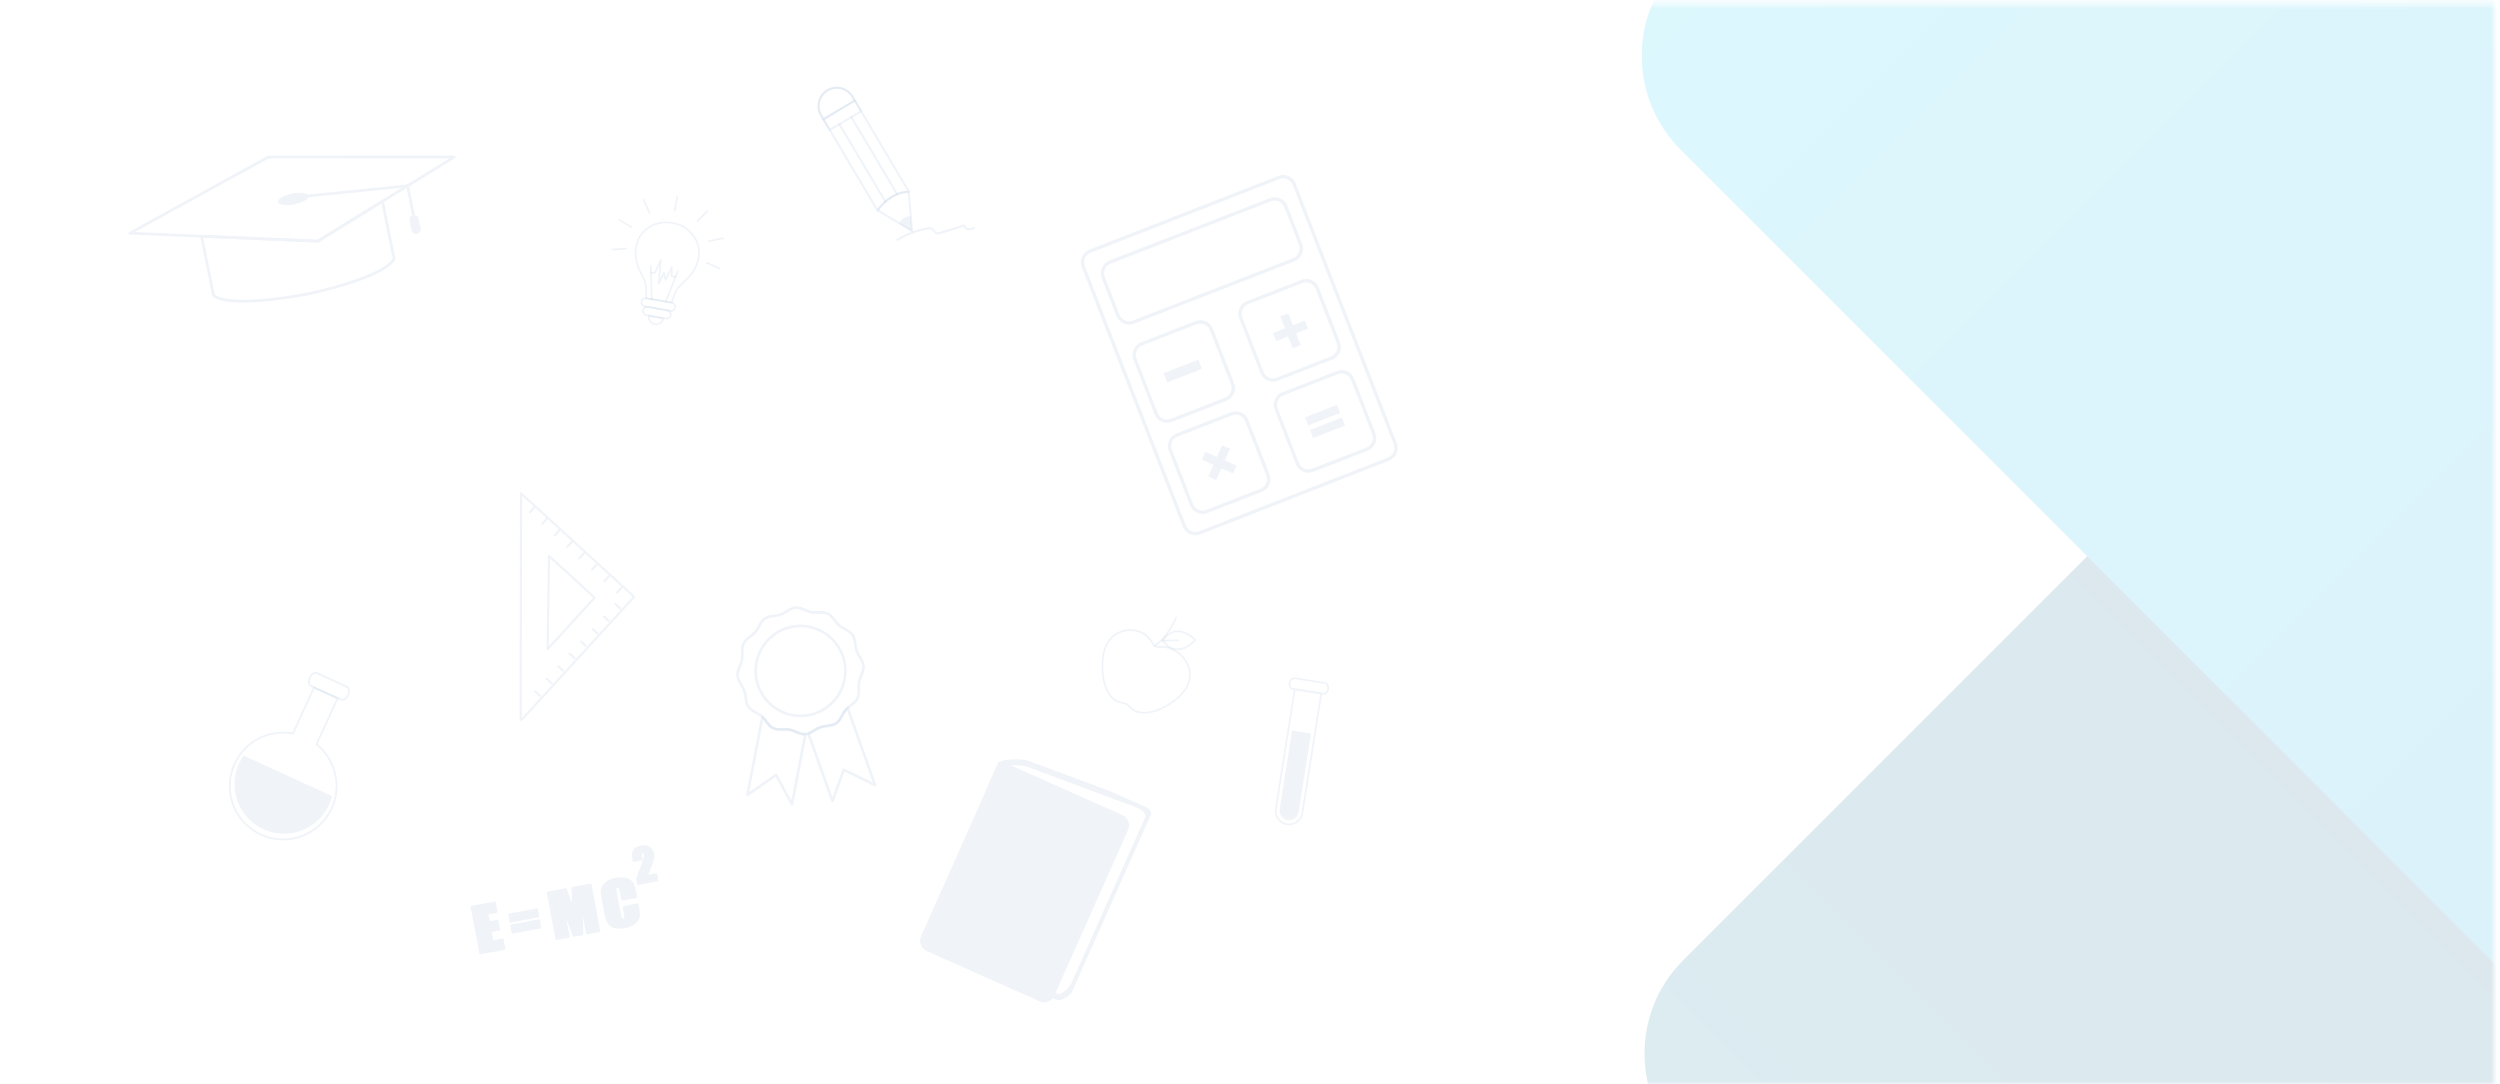 <svg width="415" height="180" viewBox="0 0 415 180" fill="none" xmlns="http://www.w3.org/2000/svg">
<g opacity="0.4">
<mask id="mask0" mask-type="alpha" maskUnits="userSpaceOnUse" x="0" y="0" width="415" height="180">
<rect y="0.588" width="414.028" height="179.412" fill="white"/>
</mask>
<g mask="url(#mask0)">
<g opacity="0.34">
<path fill-rule="evenodd" clip-rule="evenodd" d="M279.375 159.436L423.914 14.897C426.765 12.046 431.404 12.062 434.275 14.933L496.651 77.309C505.263 85.922 505.312 99.837 496.759 108.39L352.22 252.929C349.369 255.78 344.73 255.764 341.859 252.893L279.483 190.517C270.87 181.904 270.822 167.989 279.375 159.436Z" fill="url(#paint0_linear)"/>
<path fill-rule="evenodd" clip-rule="evenodd" d="M408.763 154.634L279.002 24.873C270.403 16.273 270.358 2.375 278.903 -6.17L340.791 -68.058C343.639 -70.906 348.272 -70.892 351.139 -68.025L496.471 77.307C505.071 85.906 505.115 99.805 496.57 108.35L434.682 170.238L414.053 190.868C422.598 182.323 422.553 168.424 413.953 159.824L408.763 154.634Z" fill="url(#paint1_linear)"/>
</g>
<g clip-path="url(#clip0)">
<path d="M198.437 88.856C197.512 88.856 196.67 88.278 196.334 87.419L179.564 44.35C179.345 43.788 179.362 43.176 179.603 42.626C179.844 42.076 180.287 41.649 180.842 41.431L212.196 29.204C212.454 29.102 212.728 29.052 213.003 29.052C213.929 29.052 214.77 29.63 215.107 30.489L231.877 73.558C232.096 74.12 232.079 74.732 231.838 75.282C231.596 75.832 231.153 76.259 230.592 76.478L199.245 88.71C198.987 88.8 198.712 88.856 198.437 88.856ZM213.003 29.613C212.796 29.613 212.588 29.653 212.398 29.726L181.05 41.958C180.629 42.121 180.298 42.441 180.119 42.856C179.939 43.272 179.928 43.732 180.091 44.148L196.861 87.217C197.114 87.862 197.747 88.295 198.443 88.295C198.65 88.295 198.858 88.255 199.049 88.182L230.396 75.95C230.817 75.787 231.148 75.467 231.327 75.052C231.512 74.636 231.518 74.176 231.355 73.76L214.585 30.691C214.333 30.046 213.699 29.613 213.003 29.613Z" fill="#5E8ABE" fill-opacity="0.24"/>
<path d="M187.421 53.888C186.496 53.888 185.654 53.309 185.318 52.45L182.878 46.169C182.659 45.607 182.676 44.995 182.917 44.445C183.159 43.895 183.602 43.468 184.157 43.249L210.793 32.886C211.051 32.785 211.326 32.735 211.606 32.735C212.532 32.735 213.373 33.313 213.71 34.172L216.149 40.454C216.368 41.015 216.351 41.627 216.11 42.177C215.869 42.727 215.426 43.154 214.871 43.373L188.234 53.73C187.971 53.837 187.702 53.888 187.421 53.888ZM211.601 33.296C211.393 33.296 211.186 33.335 210.995 33.408L184.364 43.777C183.944 43.94 183.613 44.26 183.433 44.675C183.248 45.091 183.243 45.551 183.405 45.966L185.845 52.248C186.098 52.894 186.731 53.326 187.427 53.326C187.634 53.326 187.842 53.287 188.033 53.214L214.663 42.845C215.084 42.682 215.415 42.362 215.594 41.947C215.779 41.532 215.785 41.071 215.622 40.656L213.182 34.374C212.93 33.728 212.296 33.296 211.601 33.296Z" fill="#5E8ABE" fill-opacity="0.24"/>
<path d="M211.315 55.28L213.29 54.511L212.521 52.529L213.862 52.007L214.63 53.989L216.616 53.214L217.137 54.556L215.152 55.33L215.915 57.301L214.574 57.823L213.811 55.852L211.837 56.621L211.315 55.28Z" fill="#5E8ABE" fill-opacity="0.24"/>
<path d="M200.07 74.996L202.011 75.849L202.863 73.901L204.181 74.479L203.329 76.427L205.28 77.286L204.703 78.605L202.751 77.746L201.898 79.683L200.58 79.105L201.433 77.168L199.492 76.315L200.07 74.996Z" fill="#5E8ABE" fill-opacity="0.24"/>
<path d="M198.926 59.709L199.52 61.242L193.749 63.487L193.154 61.955L198.926 59.709Z" fill="#5E8ABE" fill-opacity="0.24"/>
<path d="M193.748 70.196C192.817 70.196 191.998 69.635 191.656 68.764L188.145 59.726C187.696 58.575 188.269 57.273 189.424 56.824L198.454 53.309C198.718 53.209 198.987 53.158 199.267 53.158C200.198 53.158 201.017 53.719 201.359 54.59L204.871 63.628C205.319 64.779 204.747 66.081 203.592 66.53L194.556 70.039C194.298 70.14 194.023 70.196 193.748 70.196ZM199.262 53.714C199.054 53.714 198.847 53.753 198.65 53.826L189.62 57.34C188.756 57.677 188.33 58.654 188.661 59.518L192.172 68.557C192.425 69.208 193.042 69.629 193.737 69.629C193.945 69.629 194.152 69.59 194.343 69.517L203.373 66.002C204.237 65.666 204.669 64.689 204.332 63.824L200.821 54.786C200.58 54.135 199.963 53.714 199.262 53.714Z" fill="#5E8ABE" fill-opacity="0.24"/>
<path d="M211.322 63.353C210.39 63.353 209.572 62.791 209.229 61.921L205.718 52.883C205.27 51.732 205.842 50.43 206.997 49.98L216.027 46.466C216.291 46.365 216.56 46.315 216.841 46.315C217.772 46.315 218.591 46.876 218.927 47.746L222.438 56.785C222.887 57.935 222.315 59.238 221.159 59.687L212.129 63.201C211.871 63.302 211.596 63.353 211.322 63.353ZM216.835 46.876C216.627 46.876 216.42 46.915 216.224 46.988L207.193 50.503C206.33 50.839 205.898 51.816 206.234 52.681L209.745 61.719C209.998 62.37 210.615 62.791 211.31 62.791C211.518 62.791 211.725 62.752 211.916 62.679L220.946 59.165C221.81 58.828 222.236 57.851 221.905 56.987L218.394 47.948C218.147 47.297 217.536 46.876 216.835 46.876Z" fill="#5E8ABE" fill-opacity="0.24"/>
<path d="M199.626 85.319C198.695 85.319 197.876 84.758 197.534 83.888L194.023 74.849C193.574 73.699 194.146 72.396 195.302 71.947L204.332 68.433C204.596 68.332 204.865 68.281 205.145 68.281C206.076 68.281 206.895 68.843 207.232 69.713L210.743 78.751C211.192 79.902 210.619 81.204 209.464 81.653L200.434 85.168C200.176 85.269 199.901 85.319 199.626 85.319ZM205.14 68.843C204.932 68.843 204.725 68.882 204.534 68.955L195.504 72.469C194.64 72.806 194.208 73.783 194.545 74.647L198.056 83.686C198.308 84.337 198.925 84.758 199.621 84.758C199.828 84.758 200.036 84.719 200.226 84.646L209.257 81.131C210.12 80.794 210.547 79.818 210.216 78.953L206.705 69.915C206.458 69.264 205.841 68.843 205.14 68.843Z" fill="#5E8ABE" fill-opacity="0.24"/>
<path d="M217.199 78.482C216.268 78.482 215.449 77.92 215.107 77.05L211.596 68.012C211.377 67.456 211.394 66.844 211.635 66.294C211.876 65.744 212.314 65.323 212.875 65.11L221.905 61.595C222.168 61.494 222.438 61.444 222.718 61.444C223.649 61.444 224.468 62.005 224.81 62.875L228.321 71.914C228.77 73.064 228.198 74.367 227.042 74.816L218.012 78.33C217.749 78.431 217.474 78.482 217.199 78.482ZM222.712 62C222.505 62 222.297 62.039 222.107 62.112L213.077 65.626C212.656 65.789 212.331 66.103 212.146 66.519C211.966 66.929 211.955 67.389 212.117 67.804L215.629 76.843C215.881 77.494 216.498 77.915 217.193 77.915C217.401 77.915 217.608 77.876 217.799 77.802L226.829 74.288C227.693 73.951 228.125 72.975 227.788 72.11L224.277 63.072C224.025 62.421 223.414 62 222.712 62Z" fill="#5E8ABE" fill-opacity="0.24"/>
<path d="M216.644 69.269L221.933 67.209L222.454 68.551L217.165 70.611L216.644 69.269ZM217.457 71.369L222.746 69.309L223.268 70.65L217.978 72.711L217.457 71.369Z" fill="#5E8ABE" fill-opacity="0.24"/>
</g>
<g clip-path="url(#clip1)">
<path d="M40.628 136.866C37.978 134.216 37.242 130.143 38.803 126.733C40.511 122.996 44.499 120.896 48.533 121.592L51.973 114.072C52.008 113.993 52.103 113.96 52.178 113.995L56.099 115.787C56.136 115.802 56.165 115.835 56.18 115.873C56.194 115.912 56.191 115.954 56.176 115.991L52.735 123.512C52.961 123.698 53.181 123.896 53.387 124.102C56.038 126.752 56.771 130.823 55.212 134.236C53.144 138.759 47.779 140.755 43.256 138.686C42.27 138.236 41.385 137.624 40.628 136.866ZM52.191 114.342L48.765 121.83C48.737 121.893 48.664 121.931 48.594 121.917C44.664 121.184 40.751 123.217 39.087 126.862C37.578 130.154 38.287 134.086 40.847 136.646C41.581 137.38 42.435 137.971 43.384 138.405C47.753 140.403 52.931 138.476 54.929 134.106C56.435 130.812 55.728 126.882 53.168 124.322C52.942 124.096 52.698 123.878 52.448 123.676C52.395 123.632 52.375 123.555 52.404 123.492L55.827 116.006L52.191 114.342Z" fill="#5E8ABE" fill-opacity="0.24"/>
<path d="M51.373 113.87C51.061 113.559 51.017 112.957 51.27 112.41C51.572 111.743 52.209 111.378 52.686 111.596L57.613 113.849C57.688 113.884 57.758 113.932 57.817 113.991C58.129 114.303 58.173 114.905 57.92 115.451C57.778 115.765 57.558 116.02 57.301 116.176C57.025 116.343 56.741 116.376 56.502 116.264L51.581 114.013C51.502 113.978 51.434 113.932 51.373 113.87ZM57.598 114.211C57.562 114.176 57.523 114.149 57.481 114.13L52.556 111.879C52.24 111.734 51.781 112.035 51.55 112.538C51.327 113.03 51.392 113.587 51.709 113.732L56.636 115.985C56.781 116.051 56.961 116.024 57.145 115.915C57.347 115.792 57.525 115.583 57.642 115.326C57.835 114.896 57.817 114.43 57.598 114.211Z" fill="#5E8ABE" fill-opacity="0.24"/>
<path d="M55.099 132.259C55.117 132.193 55.084 132.125 55.022 132.095L40.548 125.477C40.484 125.448 40.412 125.468 40.372 125.525C40.1 125.92 39.865 126.335 39.672 126.761C38.697 128.891 38.714 131.227 39.527 133.247C39.641 133.533 39.768 133.809 39.915 134.08L39.92 134.088C40.739 135.606 42.041 136.881 43.725 137.652C47.846 139.538 52.734 137.716 54.618 133.596C54.818 133.173 54.978 132.723 55.099 132.259Z" fill="#5E8ABE" fill-opacity="0.24"/>
</g>
<g clip-path="url(#clip2)">
<path d="M133.551 122.101C133.008 122.101 132.497 121.886 132.007 121.681C131.665 121.538 131.344 121.404 131.024 121.346C130.828 121.31 130.61 121.292 130.312 121.292C130.192 121.292 130.067 121.297 129.943 121.297C129.818 121.301 129.693 121.301 129.569 121.301C129.155 121.301 128.674 121.275 128.252 121.069C127.722 120.815 127.357 120.337 127.006 119.872C126.774 119.573 126.561 119.287 126.307 119.068C126.054 118.849 125.742 118.68 125.408 118.496C124.901 118.215 124.372 117.929 124.042 117.442C123.718 116.964 123.638 116.37 123.562 115.799C123.513 115.419 123.464 115.062 123.353 114.736C123.246 114.428 123.064 114.128 122.872 113.811C122.57 113.311 122.254 112.793 122.205 112.19C122.16 111.587 122.392 111.029 122.614 110.484C122.757 110.14 122.89 109.818 122.948 109.497C123.01 109.162 123.001 108.8 122.997 108.416C122.983 107.835 122.97 107.237 123.224 106.714C123.477 106.183 123.953 105.816 124.416 105.463C124.714 105.231 124.999 105.017 125.217 104.762C125.435 104.508 125.604 104.195 125.787 103.86C126.067 103.351 126.352 102.819 126.837 102.489C127.313 102.163 127.905 102.082 128.474 102.006C128.852 101.957 129.208 101.908 129.533 101.797C129.84 101.689 130.138 101.506 130.454 101.314C130.953 101.01 131.469 100.693 132.069 100.644C132.666 100.6 133.231 100.832 133.769 101.055C134.112 101.198 134.432 101.332 134.753 101.39C134.948 101.426 135.166 101.444 135.46 101.444C135.58 101.444 135.705 101.439 135.829 101.439C135.954 101.435 136.083 101.435 136.203 101.435C136.617 101.435 137.098 101.462 137.52 101.667C138.05 101.922 138.415 102.4 138.766 102.864C138.997 103.163 139.211 103.449 139.465 103.668C139.718 103.887 140.03 104.057 140.363 104.24C140.871 104.521 141.4 104.807 141.73 105.294C142.054 105.772 142.134 106.366 142.21 106.937C142.259 107.317 142.308 107.674 142.419 108C142.526 108.309 142.708 108.608 142.9 108.925C143.202 109.425 143.518 109.943 143.567 110.546C143.612 111.149 143.38 111.708 143.158 112.252C143.015 112.596 142.882 112.918 142.824 113.239C142.762 113.574 142.771 113.936 142.775 114.32C142.789 114.901 142.802 115.499 142.548 116.022C142.295 116.554 141.819 116.92 141.356 117.273C141.058 117.505 140.773 117.719 140.555 117.974C140.337 118.228 140.168 118.541 139.985 118.876C139.705 119.385 139.42 119.917 138.935 120.247C138.459 120.573 137.867 120.654 137.298 120.73C136.92 120.779 136.564 120.828 136.239 120.94C135.932 121.047 135.634 121.23 135.318 121.422C134.819 121.726 134.303 122.043 133.702 122.092C133.654 122.101 133.6 122.101 133.551 122.101ZM130.312 120.846C130.637 120.846 130.881 120.864 131.104 120.908C131.469 120.975 131.829 121.127 132.176 121.27C132.67 121.476 133.173 121.69 133.671 121.65C134.165 121.614 134.615 121.337 135.091 121.047C135.411 120.85 135.745 120.645 136.092 120.524C136.457 120.395 136.853 120.341 137.24 120.292C137.783 120.22 138.299 120.149 138.686 119.885C139.082 119.613 139.331 119.153 139.598 118.666C139.781 118.327 139.972 117.978 140.221 117.688C140.47 117.398 140.782 117.157 141.089 116.92C141.525 116.585 141.943 116.263 142.148 115.83C142.352 115.406 142.339 114.883 142.33 114.334C142.321 113.945 142.312 113.543 142.384 113.159C142.45 112.793 142.602 112.431 142.744 112.083C142.958 111.565 143.162 111.078 143.122 110.582C143.087 110.086 142.811 109.635 142.522 109.157C142.326 108.836 142.121 108.501 142.001 108.148C141.872 107.782 141.819 107.384 141.77 106.995C141.698 106.451 141.627 105.932 141.36 105.544C141.089 105.146 140.63 104.896 140.145 104.628C139.807 104.445 139.46 104.253 139.171 104.003C138.882 103.753 138.642 103.44 138.406 103.132C138.072 102.699 137.756 102.283 137.324 102.078C136.875 101.859 136.341 101.886 135.834 101.895C135.709 101.899 135.58 101.899 135.456 101.899C135.131 101.899 134.886 101.881 134.664 101.841C134.299 101.774 133.938 101.622 133.591 101.479C133.097 101.274 132.595 101.064 132.096 101.1C131.602 101.136 131.153 101.412 130.677 101.703C130.356 101.899 130.023 102.105 129.671 102.225C129.306 102.355 128.91 102.408 128.523 102.458C127.98 102.529 127.464 102.601 127.077 102.869C126.685 103.136 126.436 103.597 126.174 104.083C125.991 104.423 125.8 104.771 125.551 105.062C125.302 105.352 124.99 105.593 124.683 105.83C124.247 106.165 123.833 106.486 123.624 106.92C123.419 107.344 123.428 107.862 123.442 108.411C123.451 108.8 123.46 109.202 123.388 109.586C123.322 109.952 123.17 110.314 123.028 110.662C122.814 111.18 122.61 111.667 122.65 112.163C122.69 112.659 122.961 113.11 123.25 113.588C123.446 113.909 123.651 114.244 123.771 114.597C123.9 114.964 123.953 115.361 124.002 115.75C124.074 116.295 124.145 116.813 124.412 117.201C124.683 117.599 125.141 117.849 125.626 118.117C125.965 118.3 126.312 118.492 126.601 118.742C126.89 118.992 127.13 119.309 127.366 119.613C127.7 120.051 128.02 120.466 128.452 120.676C128.901 120.895 129.435 120.868 129.943 120.859C130.063 120.85 130.187 120.846 130.312 120.846Z" fill="#5E8ABE" fill-opacity="0.24"/>
<path d="M132.875 119.064C128.901 119.064 125.546 115.942 125.244 111.963C125.088 109.913 125.733 107.925 127.068 106.366C128.398 104.807 130.258 103.861 132.301 103.704C136.528 103.383 140.207 106.603 140.528 110.784C140.684 112.834 140.038 114.821 138.703 116.38C137.373 117.939 135.513 118.886 133.471 119.042C133.271 119.055 133.07 119.064 132.875 119.064ZM132.892 104.129C132.705 104.129 132.519 104.138 132.332 104.151C130.409 104.298 128.661 105.192 127.406 106.657C126.151 108.126 125.542 109.997 125.688 111.927C125.991 115.866 129.453 118.903 133.44 118.595C135.362 118.448 137.111 117.555 138.365 116.085C139.62 114.616 140.23 112.744 140.083 110.815C139.794 107.067 136.634 104.129 132.892 104.129Z" fill="#5E8ABE" fill-opacity="0.24"/>
<path d="M131.468 133.709C131.388 133.709 131.313 133.665 131.273 133.593L128.75 128.984L124.202 132.133C124.127 132.186 124.029 132.186 123.953 132.137C123.882 132.088 123.842 131.999 123.86 131.909L126.347 118.975C126.36 118.894 126.418 118.827 126.498 118.805C126.578 118.783 126.663 118.8 126.721 118.859C126.952 119.082 127.157 119.35 127.357 119.609C127.695 120.047 128.011 120.462 128.447 120.672C128.897 120.886 129.431 120.864 129.938 120.855C130.062 120.851 130.191 120.851 130.316 120.851C130.641 120.851 130.886 120.868 131.108 120.913C131.473 120.98 131.833 121.132 132.18 121.275C132.674 121.48 133.177 121.695 133.675 121.655C133.742 121.646 133.818 121.677 133.867 121.726C133.911 121.78 133.938 121.847 133.929 121.918L131.695 133.531C131.678 133.624 131.602 133.696 131.513 133.709C131.491 133.705 131.482 133.709 131.468 133.709ZM128.825 128.435C128.843 128.435 128.861 128.435 128.874 128.439C128.937 128.452 128.99 128.493 129.017 128.551L131.362 132.834L133.426 122.097C132.928 122.07 132.456 121.873 131.998 121.681C131.655 121.538 131.335 121.404 131.015 121.346C130.819 121.311 130.601 121.293 130.303 121.293C130.183 121.293 130.058 121.297 129.933 121.297C129.809 121.302 129.684 121.302 129.56 121.302C129.146 121.302 128.665 121.275 128.243 121.069C127.713 120.815 127.348 120.337 126.992 119.877C126.89 119.743 126.792 119.613 126.69 119.493L124.398 131.458L128.701 128.479C128.741 128.448 128.781 128.435 128.825 128.435Z" fill="#5E8ABE" fill-opacity="0.24"/>
<path d="M138.188 133.191C138.094 133.191 138.01 133.133 137.978 133.044L133.978 121.833C133.96 121.775 133.96 121.717 133.987 121.664C134.014 121.61 134.058 121.57 134.116 121.547C134.445 121.431 134.775 121.235 135.086 121.043C135.407 120.846 135.74 120.645 136.087 120.525C136.452 120.395 136.848 120.341 137.235 120.292C137.778 120.221 138.294 120.149 138.681 119.886C139.077 119.613 139.327 119.153 139.594 118.667C139.776 118.327 139.967 117.979 140.217 117.688C140.328 117.559 140.452 117.443 140.546 117.358C140.599 117.309 140.675 117.291 140.75 117.309C140.822 117.327 140.88 117.38 140.906 117.452L145.471 130.248C145.503 130.333 145.476 130.431 145.409 130.489C145.342 130.547 145.245 130.561 145.164 130.525L140.19 128.109L138.397 133.048C138.366 133.129 138.281 133.191 138.188 133.191ZM134.472 121.887L138.188 132.307L139.856 127.715C139.878 127.657 139.923 127.608 139.981 127.586C140.039 127.559 140.105 127.564 140.163 127.59L144.871 129.877L140.604 117.921C140.586 117.939 140.572 117.956 140.555 117.974C140.337 118.229 140.168 118.541 139.985 118.876C139.705 119.386 139.42 119.917 138.935 120.248C138.459 120.574 137.867 120.654 137.298 120.73C136.919 120.779 136.563 120.828 136.239 120.94C135.932 121.047 135.633 121.23 135.318 121.422C135.046 121.588 134.77 121.757 134.472 121.887Z" fill="#5E8ABE" fill-opacity="0.24"/>
</g>
<g clip-path="url(#clip3)">
<path d="M79.691 158.412C79.675 158.406 79.663 158.399 79.648 158.39C79.61 158.363 79.584 158.325 79.577 158.28L78.13 150.575C78.115 150.484 78.174 150.392 78.266 150.376L82.098 149.659C82.19 149.643 82.281 149.702 82.297 149.794L82.586 151.334C82.593 151.379 82.585 151.423 82.558 151.461C82.531 151.499 82.493 151.526 82.448 151.532L81.08 151.789L81.293 152.915L82.559 152.678C82.651 152.662 82.743 152.722 82.759 152.813L83.033 154.28C83.039 154.325 83.031 154.369 83.004 154.407C82.977 154.445 82.94 154.472 82.894 154.478L81.627 154.715L81.883 156.075L83.4 155.789C83.446 155.783 83.49 155.79 83.528 155.817C83.565 155.844 83.592 155.882 83.599 155.927L83.888 157.467C83.904 157.559 83.844 157.651 83.752 157.667L79.769 158.416C79.748 158.424 79.717 158.42 79.691 158.412Z" fill="#5E8ABE" fill-opacity="0.24"/>
<path d="M85.05 154.961C84.992 154.941 84.947 154.894 84.936 154.829L84.717 153.669C84.711 153.623 84.719 153.579 84.746 153.541C84.773 153.504 84.811 153.477 84.856 153.47L89.434 152.611C89.479 152.605 89.523 152.612 89.561 152.64C89.599 152.667 89.626 152.704 89.632 152.75L89.851 153.91C89.867 154.002 89.807 154.093 89.716 154.109L85.137 154.968C85.107 154.973 85.079 154.97 85.05 154.961ZM84.71 153.144C84.694 153.139 84.682 153.131 84.667 153.123C84.629 153.096 84.602 153.058 84.596 153.013L84.377 151.852C84.361 151.761 84.421 151.669 84.513 151.653L89.091 150.794C89.182 150.778 89.274 150.837 89.29 150.929L89.508 152.089C89.515 152.135 89.507 152.179 89.48 152.216C89.453 152.254 89.415 152.281 89.37 152.287L84.792 153.147C84.767 153.156 84.736 153.153 84.71 153.144Z" fill="#5E8ABE" fill-opacity="0.24"/>
<path d="M92.329 156.037C92.27 156.018 92.225 155.97 92.215 155.906L90.767 148.204C90.76 148.159 90.768 148.115 90.795 148.077C90.822 148.039 90.86 148.012 90.905 148.006L93.879 147.446C93.96 147.43 94.038 147.475 94.069 147.554C94.243 148.001 94.441 148.535 94.654 149.146L94.972 150.019L94.869 147.412C94.865 147.328 94.925 147.254 95.006 147.238L97.995 146.677C98.086 146.661 98.178 146.72 98.194 146.812L99.641 154.517C99.647 154.562 99.639 154.606 99.612 154.644C99.585 154.681 99.547 154.708 99.502 154.715L97.494 155.091C97.402 155.107 97.31 155.047 97.294 154.956L96.727 151.94L96.831 155.07C96.835 155.154 96.775 155.228 96.694 155.244L95.269 155.51C95.189 155.526 95.107 155.481 95.079 155.403L93.988 152.413L94.561 155.466C94.577 155.558 94.517 155.65 94.425 155.666L92.417 156.042C92.386 156.049 92.354 156.046 92.329 156.037Z" fill="#5E8ABE" fill-opacity="0.24"/>
<path d="M101.854 154.022C101.408 153.872 101.075 153.62 100.862 153.268C100.637 152.897 100.455 152.336 100.308 151.552L99.884 149.301C99.777 148.74 99.721 148.307 99.712 148.013C99.703 147.697 99.79 147.373 99.974 147.05C100.157 146.73 100.439 146.447 100.821 146.211C101.192 145.984 101.645 145.815 102.159 145.718C102.859 145.586 103.474 145.598 103.98 145.75L104.074 145.782C104.546 145.94 104.892 146.186 105.103 146.512C105.321 146.848 105.492 147.377 105.634 148.123L105.769 148.856C105.785 148.948 105.726 149.039 105.634 149.055L103.338 149.486C103.291 149.495 103.248 149.485 103.21 149.457C103.173 149.43 103.146 149.393 103.139 149.347L102.888 148.007C102.794 147.504 102.728 147.388 102.708 147.364C102.695 147.348 102.67 147.315 102.524 147.345C102.408 147.367 102.345 147.404 102.33 147.46C102.317 147.52 102.308 147.686 102.399 148.167L103.072 151.746C103.159 152.204 103.224 152.352 103.259 152.399C103.288 152.442 103.313 152.464 103.463 152.435C103.613 152.407 103.628 152.351 103.632 152.327C103.644 152.28 103.659 152.12 103.556 151.578L103.374 150.61C103.358 150.518 103.418 150.427 103.509 150.411L105.806 149.98C105.851 149.974 105.895 149.981 105.933 150.008C105.971 150.035 105.998 150.073 106.004 150.118L106.062 150.419C106.216 151.244 106.257 151.83 106.186 152.213C106.111 152.609 105.86 152.992 105.437 153.35C105.02 153.703 104.467 153.946 103.794 154.073C103.099 154.203 102.492 154.2 101.995 154.062C101.949 154.05 101.902 154.038 101.854 154.022Z" fill="#5E8ABE" fill-opacity="0.24"/>
<path d="M105.865 146.891C105.849 146.885 105.837 146.878 105.822 146.869C105.784 146.842 105.758 146.804 105.751 146.759L105.597 145.933C105.592 145.903 105.592 145.871 105.605 145.843C106.254 144.135 106.638 143.069 106.743 142.68C106.843 142.307 106.879 142.028 106.846 141.847C106.818 141.687 106.77 141.624 106.747 141.598C106.716 141.57 106.685 141.567 106.631 141.577C106.57 141.589 106.551 141.612 106.536 141.646C106.528 141.669 106.502 141.768 106.56 142.079L106.662 142.631C106.673 142.674 106.664 142.722 106.637 142.76C106.61 142.797 106.572 142.824 106.527 142.831L105.229 143.075C105.182 143.084 105.139 143.073 105.101 143.046C105.064 143.019 105.037 142.981 105.03 142.936L104.99 142.725C104.927 142.387 104.894 142.12 104.894 141.919C104.892 141.698 104.946 141.472 105.051 141.245C105.162 141.012 105.328 140.819 105.544 140.669C105.754 140.523 106.023 140.419 106.338 140.36C106.957 140.243 107.466 140.314 107.848 140.568C108.234 140.823 108.479 141.197 108.568 141.681C108.637 142.035 108.616 142.427 108.517 142.851C108.425 143.234 108.127 144.012 107.611 145.217L108.883 144.978C108.974 144.962 109.063 145.021 109.082 145.113L109.268 146.101C109.275 146.146 109.267 146.191 109.24 146.228C109.213 146.266 109.175 146.293 109.13 146.299L105.946 146.896C105.922 146.903 105.891 146.899 105.865 146.891Z" fill="#5E8ABE" fill-opacity="0.24"/>
</g>
<g clip-path="url(#clip4)">
<path d="M136.689 19.977C136.675 19.977 136.661 19.977 136.647 19.971C136.602 19.96 136.564 19.929 136.54 19.89L136.162 19.254C135.725 18.516 135.597 17.649 135.809 16.817C136.017 15.982 136.54 15.283 137.275 14.841C137.77 14.545 138.335 14.388 138.91 14.388C140.037 14.388 141.09 14.991 141.665 15.961L142.043 16.598C142.067 16.637 142.074 16.685 142.064 16.73C142.053 16.776 142.022 16.814 141.984 16.838L136.775 19.953C136.748 19.967 136.72 19.977 136.689 19.977ZM138.91 14.736C138.401 14.736 137.895 14.876 137.451 15.14C136.796 15.533 136.332 16.16 136.145 16.901C135.958 17.646 136.069 18.415 136.46 19.076L136.748 19.563L141.658 16.626L141.371 16.139C140.858 15.272 139.915 14.736 138.91 14.736Z" fill="#5E8ABE" fill-opacity="0.24"/>
<path d="M137.739 21.749C137.725 21.749 137.711 21.749 137.697 21.742C137.652 21.731 137.614 21.704 137.59 21.662L136.54 19.89C136.491 19.807 136.519 19.703 136.599 19.65L141.807 16.536C141.845 16.511 141.894 16.504 141.939 16.515C141.984 16.525 142.022 16.556 142.046 16.595L143.096 18.366C143.121 18.404 143.127 18.453 143.117 18.498C143.107 18.544 143.076 18.582 143.037 18.606L137.829 21.724C137.801 21.738 137.77 21.749 137.739 21.749ZM136.924 19.863L137.798 21.335L142.708 18.397L141.835 16.925L136.924 19.863Z" fill="#5E8ABE" fill-opacity="0.24"/>
<path d="M146.982 33.665C146.923 33.665 146.864 33.633 146.833 33.581L139.195 20.705C139.146 20.621 139.174 20.517 139.254 20.465C139.337 20.416 139.441 20.444 139.493 20.524L147.131 33.4C147.179 33.484 147.152 33.588 147.072 33.641C147.041 33.658 147.01 33.665 146.982 33.665Z" fill="#5E8ABE" fill-opacity="0.24"/>
<path d="M148.888 32.353C148.829 32.353 148.77 32.322 148.739 32.269L141.177 19.518C141.129 19.435 141.157 19.33 141.236 19.278C141.319 19.229 141.423 19.257 141.475 19.337L149.037 32.088C149.086 32.172 149.058 32.276 148.978 32.328C148.95 32.346 148.919 32.353 148.888 32.353Z" fill="#5E8ABE" fill-opacity="0.24"/>
<path d="M151.408 38.54C151.376 38.54 151.345 38.533 151.317 38.516L145.603 35.043C145.561 35.018 145.534 34.98 145.523 34.935C145.513 34.89 145.52 34.841 145.547 34.803C145.627 34.681 147.509 31.792 150.829 31.646C150.922 31.639 151.002 31.712 151.009 31.806L151.574 38.307C151.581 38.328 151.584 38.349 151.584 38.37C151.588 38.464 151.508 38.547 151.408 38.54C151.411 38.54 151.411 38.54 151.408 38.54ZM145.946 34.841L151.21 38.039L150.68 32.001C148.056 32.196 146.365 34.267 145.946 34.841Z" fill="#5E8ABE" fill-opacity="0.24"/>
<path d="M151.171 35.916C151.171 35.916 149.861 35.718 149.293 37.103L151.386 38.38L151.171 35.916Z" fill="#5E8ABE" fill-opacity="0.24"/>
<path d="M145.765 35.109C145.755 35.109 145.748 35.109 145.737 35.105L145.626 35.088C145.574 35.081 145.533 35.05 145.505 35.005L136.162 19.254C135.725 18.516 135.597 17.649 135.809 16.817C136.017 15.982 136.54 15.283 137.275 14.841C137.77 14.545 138.335 14.388 138.91 14.388C140.037 14.388 141.09 14.991 141.665 15.961L151.001 31.702C151.026 31.74 151.032 31.785 151.022 31.831L151.008 31.897C150.991 31.98 150.908 32.036 150.828 32.033C150.793 32.029 150.766 32.019 150.738 32.001C148.042 32.172 146.319 34.319 145.924 34.865C145.935 34.886 145.942 34.914 145.942 34.938C145.942 35.036 145.852 35.105 145.765 35.112C145.768 35.109 145.765 35.109 145.765 35.109ZM138.91 14.736C138.401 14.736 137.895 14.876 137.451 15.14C136.796 15.533 136.332 16.16 136.145 16.901C135.958 17.646 136.069 18.415 136.46 19.076L145.678 34.615C146.143 33.974 147.851 31.897 150.578 31.66L141.371 16.139C140.858 15.272 139.915 14.736 138.91 14.736Z" fill="#5E8ABE" fill-opacity="0.24"/>
<path d="M148.953 39.978C148.894 39.978 148.835 39.946 148.804 39.894C148.756 39.811 148.783 39.706 148.863 39.654C150.395 38.735 152.058 38.098 153.808 37.761C154.103 37.705 154.443 37.656 154.741 37.813C154.921 37.907 155.049 38.06 155.17 38.206C155.292 38.352 155.406 38.488 155.552 38.533C155.697 38.579 155.874 38.533 156.071 38.474L160.012 37.277C160.06 37.263 160.116 37.27 160.161 37.301C160.202 37.333 160.23 37.378 160.237 37.434C160.254 37.674 160.524 37.848 160.764 37.872C161.051 37.9 161.367 37.785 161.64 37.681C161.73 37.646 161.831 37.691 161.866 37.782C161.9 37.872 161.855 37.973 161.765 38.004C161.457 38.123 161.107 38.255 160.729 38.22C160.41 38.189 160.064 37.987 159.939 37.667L156.175 38.812C155.981 38.871 155.714 38.955 155.451 38.871C155.208 38.794 155.046 38.603 154.907 38.436C154.803 38.311 154.703 38.192 154.581 38.13C154.384 38.025 154.124 38.064 153.878 38.112C152.166 38.443 150.54 39.066 149.043 39.964C149.012 39.971 148.984 39.978 148.953 39.978Z" fill="#5E8ABE" fill-opacity="0.24"/>
</g>
<g opacity="0.24" clip-path="url(#clip5)">
<path d="M219.713 115.308C219.676 115.308 219.642 115.305 219.604 115.299L214.613 114.512C214.383 114.474 214.184 114.328 214.058 114.098C213.937 113.879 213.894 113.612 213.937 113.344C214.026 112.781 214.472 112.367 214.941 112.444L219.932 113.235C220.162 113.272 220.36 113.419 220.487 113.646C220.608 113.865 220.651 114.132 220.608 114.402C220.524 114.917 220.139 115.308 219.713 115.308ZM214.831 112.72C214.547 112.72 214.279 113.014 214.219 113.387C214.187 113.595 214.219 113.796 214.308 113.957C214.391 114.106 214.515 114.201 214.656 114.224L219.647 115.015C219.952 115.064 220.257 114.756 220.323 114.354C220.355 114.147 220.323 113.945 220.234 113.784C220.151 113.635 220.027 113.54 219.886 113.517L214.895 112.726C214.875 112.723 214.852 112.72 214.831 112.72Z" fill="#5E8ABE"/>
<path d="M213.989 136.993C213.865 136.993 213.739 136.984 213.615 136.964C212.989 136.866 212.439 136.527 212.068 136.015C211.695 135.503 211.545 134.877 211.646 134.25L214.788 114.394C214.8 114.316 214.875 114.262 214.952 114.273L219.354 114.969C219.392 114.975 219.426 114.995 219.449 115.026C219.472 115.058 219.481 115.095 219.475 115.133L216.33 134.992C216.145 136.153 215.162 136.993 213.989 136.993ZM215.05 114.581L211.928 134.296C211.749 135.432 212.526 136.501 213.661 136.679C213.771 136.697 213.88 136.705 213.989 136.705C215.018 136.705 215.884 135.966 216.045 134.946L219.167 115.23L215.05 114.581Z" fill="#5E8ABE"/>
<path d="M213.998 136.147C213.915 136.147 213.831 136.142 213.748 136.127C212.88 135.989 212.287 135.173 212.425 134.307L214.47 121.401C214.481 121.323 214.556 121.268 214.633 121.28L217.494 121.734C217.532 121.74 217.566 121.76 217.589 121.792C217.612 121.823 217.621 121.861 217.615 121.898L215.571 134.805C215.447 135.584 214.786 136.147 213.998 136.147Z" fill="#5E8ABE"/>
</g>
<g clip-path="url(#clip6)">
<path d="M191.724 107.3C191.675 107.3 191.626 107.275 191.6 107.229C191.56 107.16 191.583 107.073 191.652 107.033C191.672 107.022 193.633 105.846 195.102 102.459C195.133 102.387 195.217 102.352 195.292 102.384C195.364 102.415 195.398 102.499 195.366 102.574C193.857 106.055 191.882 107.234 191.798 107.283C191.772 107.295 191.747 107.3 191.724 107.3Z" fill="#5E8ABE" fill-opacity="0.24"/>
<path d="M195.47 107.936C194.506 107.936 193.632 107.427 192.876 106.424C192.839 106.375 192.836 106.306 192.873 106.254C193.621 105.193 194.506 104.653 195.507 104.653C197.14 104.653 198.466 106.087 198.52 106.148C198.569 106.202 198.569 106.283 198.523 106.337C198.468 106.404 197.146 107.936 195.47 107.936ZM193.169 106.335C193.854 107.206 194.627 107.649 195.47 107.649C196.778 107.649 197.899 106.579 198.215 106.248C197.896 105.935 196.781 104.94 195.507 104.94C194.633 104.943 193.845 105.409 193.169 106.335Z" fill="#5E8ABE" fill-opacity="0.24"/>
<path d="M192.991 106.481C192.914 106.481 192.848 106.418 192.848 106.34C192.848 106.26 192.911 106.196 192.989 106.194L195.565 106.15C195.648 106.148 195.708 106.214 195.711 106.291C195.711 106.372 195.648 106.435 195.57 106.438L192.991 106.481Z" fill="#5E8ABE" fill-opacity="0.24"/>
<path d="M189.969 118.459C189.705 118.459 189.443 118.436 189.193 118.396C188.715 118.315 188.27 118.123 187.864 117.83C187.709 117.717 187.571 117.574 187.436 117.433C187.266 117.254 187.103 117.088 186.921 116.99C186.737 116.892 186.51 116.852 186.266 116.806C186.076 116.771 185.878 116.737 185.699 116.671C185.225 116.498 184.82 116.234 184.486 115.883C183.215 114.546 182.905 112.493 182.867 111.004C182.816 109.006 183.163 107.444 183.897 106.369C184.713 105.17 186.119 104.454 187.652 104.454C188.106 104.454 188.554 104.517 188.986 104.644C189.926 104.917 190.748 105.564 191.303 106.464C191.642 107.016 191.806 107.142 191.858 107.171C191.91 107.2 192.062 107.246 192.488 107.246C192.574 107.246 192.666 107.243 192.755 107.24C194.817 107.16 196.976 108.842 197.522 110.923C197.761 111.832 197.712 112.723 197.381 113.571C196.898 114.811 195.811 115.972 194.15 117.024C192.643 117.976 191.24 118.459 189.969 118.459ZM187.649 104.744C186.211 104.744 184.894 105.414 184.132 106.533C183.434 107.556 183.103 109.06 183.155 110.998C183.192 112.436 183.488 114.417 184.696 115.687C184.998 116.007 185.369 116.248 185.797 116.406C185.952 116.464 186.128 116.495 186.315 116.53C186.568 116.576 186.829 116.622 187.054 116.743C187.278 116.863 187.462 117.053 187.64 117.24C187.772 117.375 187.896 117.505 188.031 117.602C188.402 117.87 188.807 118.042 189.242 118.117C190.622 118.353 192.24 117.899 193.994 116.789C195.604 115.771 196.651 114.655 197.114 113.474C197.422 112.683 197.468 111.852 197.243 111.001C196.732 109.043 194.707 107.467 192.767 107.533C192.672 107.536 192.58 107.539 192.488 107.539C192.105 107.539 191.861 107.505 191.723 107.43C191.556 107.341 191.338 107.076 191.059 106.622C190.541 105.782 189.776 105.182 188.905 104.926C188.497 104.805 188.077 104.744 187.649 104.744Z" fill="#5E8ABE" fill-opacity="0.24"/>
</g>
<g opacity="0.24" clip-path="url(#clip7)">
<path d="M52.861 40.245C52.827 40.261 52.789 40.267 52.754 40.268L21.548 38.94C21.444 38.936 21.36 38.862 21.335 38.761C21.309 38.66 21.359 38.556 21.448 38.505L44.413 25.871C44.451 25.854 44.487 25.843 44.522 25.842L75.404 25.824C75.506 25.823 75.599 25.894 75.628 25.992C75.658 26.091 75.614 26.198 75.527 26.253L52.891 40.232C52.882 40.236 52.874 40.239 52.861 40.245ZM22.398 38.509L52.704 39.797L74.586 26.291L44.586 26.308L22.398 38.509Z" fill="#5E8ABE"/>
<path d="M51.248 32.508C51.349 33.002 50.286 33.637 48.879 33.918C47.469 34.204 46.245 34.035 46.147 33.538C46.046 33.044 47.109 32.409 48.517 32.129C49.924 31.848 51.148 32.018 51.248 32.508Z" fill="#5E8ABE"/>
<path d="M61.924 45.735C59.453 46.854 55.943 47.94 51.492 48.951L50.61 49.132C37.094 51.516 35.381 49.345 35.233 49.086C35.218 49.062 35.212 49.039 35.207 49.016L33.235 39.26C33.219 39.19 33.24 39.114 33.284 39.064C33.33 39.007 33.399 38.981 33.472 38.984L52.71 39.799L63.367 33.218C63.431 33.179 63.51 33.174 63.579 33.204C63.649 33.233 63.698 33.298 63.716 33.371L65.638 42.86C65.644 42.883 65.647 42.912 65.642 42.935C65.62 43.057 65.376 44.172 61.924 45.735ZM35.651 48.871C35.851 49.076 38.012 50.886 50.525 48.675L51.395 48.501C55.81 47.49 59.291 46.418 61.732 45.312C64.613 44.007 65.098 43.074 65.165 42.896L63.324 33.788L52.89 40.232C52.85 40.255 52.806 40.27 52.758 40.267L33.743 39.458L35.651 48.871Z" fill="#5E8ABE"/>
<path d="M68.879 36.656C68.862 36.663 68.849 36.669 68.831 36.673C68.705 36.699 68.581 36.617 68.555 36.492L67.463 31.098L51.271 32.742C51.144 32.754 51.031 32.662 51.02 32.535C51.008 32.407 51.099 32.295 51.227 32.283L67.629 30.62C67.746 30.608 67.859 30.689 67.881 30.806L69.012 36.397C69.03 36.506 68.976 36.612 68.879 36.656Z" fill="#5E8ABE"/>
<path d="M68.593 35.73C68.172 35.814 67.903 36.221 67.987 36.642L68.303 38.197C68.387 38.617 68.794 38.887 69.215 38.803C69.636 38.719 69.905 38.312 69.822 37.891L69.505 36.337C69.421 35.916 69.014 35.647 68.593 35.73Z" fill="#5E8ABE"/>
</g>
<path d="M111.52 50.399C111.512 50.399 111.503 50.399 111.494 50.396L107.196 49.637C107.158 49.631 107.124 49.608 107.104 49.577C107.081 49.545 107.072 49.508 107.081 49.47C107.253 48.493 107.026 47.144 107.023 47.13C106.865 46.552 106.592 46.006 106.328 45.477C106.072 44.968 105.81 44.441 105.64 43.864C105.269 42.604 105.278 41.282 105.663 40.132C106.348 38.09 108.306 36.77 110.646 36.77C112.291 36.77 113.82 37.429 114.841 38.576C115.744 39.588 116.224 40.801 116.192 41.992C116.161 43.202 115.715 44.45 114.936 45.505C114.579 45.988 114.151 46.394 113.737 46.785C113.309 47.19 112.863 47.61 112.509 48.11C112.509 48.11 111.834 49.301 111.661 50.278C111.655 50.316 111.632 50.35 111.601 50.37C111.578 50.39 111.549 50.399 111.52 50.399ZM107.383 49.378L111.405 50.088C111.618 49.096 112.239 48.007 112.268 47.958C112.644 47.423 113.099 46.992 113.539 46.578C113.944 46.195 114.361 45.801 114.703 45.339C115.448 44.329 115.873 43.142 115.902 41.989C115.931 40.87 115.476 39.729 114.622 38.772C113.654 37.685 112.204 37.064 110.64 37.064C108.426 37.064 106.578 38.306 105.931 40.229C105.563 41.322 105.557 42.584 105.911 43.786C106.072 44.338 106.33 44.853 106.581 45.35C106.851 45.891 107.133 46.448 107.299 47.069C107.314 47.136 107.524 48.372 107.383 49.378Z" fill="#5E8ABE" fill-opacity="0.24"/>
<path d="M111.403 51.759C111.354 51.759 111.305 51.756 111.256 51.748L107.021 51C106.802 50.963 106.61 50.839 106.483 50.658C106.357 50.477 106.308 50.255 106.345 50.034C106.423 49.588 106.851 49.275 107.311 49.358L111.546 50.106C111.765 50.143 111.958 50.267 112.084 50.448C112.211 50.629 112.26 50.85 112.222 51.072C112.153 51.469 111.808 51.759 111.403 51.759ZM107.165 49.631C106.9 49.631 106.673 49.821 106.627 50.083C106.601 50.227 106.633 50.37 106.716 50.491C106.8 50.612 106.926 50.689 107.07 50.715L111.305 51.463C111.607 51.517 111.886 51.313 111.938 51.02C111.963 50.876 111.932 50.733 111.848 50.612C111.765 50.491 111.638 50.413 111.495 50.388L107.26 49.64C107.231 49.634 107.199 49.631 107.165 49.631Z" fill="#5E8ABE" fill-opacity="0.24"/>
<path d="M110.655 53.03C110.606 53.03 110.557 53.027 110.508 53.016L107.288 52.446C106.837 52.366 106.532 51.932 106.613 51.48C106.69 51.035 107.119 50.724 107.579 50.804L110.799 51.374C111.25 51.454 111.555 51.888 111.474 52.34C111.405 52.739 111.06 53.03 110.655 53.03ZM107.432 51.081C107.167 51.081 106.94 51.27 106.894 51.532C106.843 51.828 107.041 52.113 107.337 52.164L110.557 52.734C110.859 52.785 111.138 52.584 111.19 52.291C111.242 51.995 111.043 51.71 110.747 51.658L107.527 51.089C107.498 51.083 107.464 51.081 107.432 51.081Z" fill="#5E8ABE" fill-opacity="0.24"/>
<path d="M108.921 53.97C108.84 53.97 108.76 53.964 108.679 53.95C107.952 53.82 107.457 53.148 107.558 52.414C107.564 52.377 107.584 52.34 107.615 52.317C107.647 52.294 107.687 52.285 107.725 52.291L110.146 52.719C110.183 52.725 110.217 52.748 110.24 52.78C110.263 52.811 110.269 52.852 110.261 52.892C110.125 53.516 109.562 53.97 108.921 53.97ZM107.834 52.601C107.834 53.122 108.205 53.573 108.731 53.665C109.26 53.757 109.76 53.45 109.939 52.972L107.834 52.601Z" fill="#5E8ABE" fill-opacity="0.24"/>
<path d="M108.191 49.81C108.113 49.81 108.05 49.749 108.047 49.669L107.895 44.238C107.892 44.157 107.955 44.091 108.036 44.091C108.116 44.088 108.182 44.151 108.182 44.232L108.335 49.663C108.337 49.744 108.274 49.81 108.194 49.81H108.191Z" fill="#5E8ABE" fill-opacity="0.24"/>
<path d="M110.508 50.221C110.49 50.221 110.473 50.218 110.456 50.209C110.381 50.181 110.347 50.097 110.375 50.022L112.379 44.971C112.408 44.896 112.491 44.861 112.566 44.89C112.641 44.919 112.675 45.002 112.647 45.077L110.64 50.129C110.62 50.186 110.565 50.221 110.508 50.221Z" fill="#5E8ABE" fill-opacity="0.24"/>
<path d="M109.357 47.239C109.346 47.239 109.331 47.236 109.32 47.233C109.254 47.216 109.208 47.15 109.213 47.081L109.481 44.007L108.828 45.399C108.799 45.459 108.739 45.491 108.673 45.48L108.04 45.367C107.963 45.353 107.911 45.278 107.922 45.201C107.937 45.123 108.012 45.068 108.089 45.083L108.615 45.175L109.564 43.148C109.593 43.084 109.665 43.053 109.731 43.07C109.797 43.087 109.843 43.151 109.837 43.222L109.567 46.305L110.082 45.212C110.108 45.157 110.168 45.126 110.228 45.132C110.289 45.137 110.341 45.183 110.352 45.244L110.522 46.023L111.387 44.275C111.416 44.214 111.485 44.183 111.551 44.2C111.617 44.217 111.663 44.275 111.66 44.344L111.637 45.73L112.169 45.825C112.247 45.839 112.299 45.914 112.287 45.991C112.273 46.069 112.198 46.121 112.12 46.109L111.468 45.994C111.399 45.983 111.347 45.919 111.35 45.85L111.367 44.982L110.605 46.523C110.579 46.578 110.519 46.609 110.458 46.601C110.398 46.592 110.349 46.549 110.335 46.489L110.168 45.724L109.489 47.161C109.461 47.208 109.412 47.239 109.357 47.239Z" fill="#5E8ABE" fill-opacity="0.24"/>
<path d="M112.007 35.094C111.998 35.094 111.989 35.094 111.981 35.092C111.903 35.077 111.851 35.002 111.863 34.925L112.268 32.622C112.283 32.544 112.357 32.492 112.435 32.504C112.513 32.518 112.564 32.593 112.553 32.671L112.148 34.974C112.136 35.045 112.076 35.094 112.007 35.094Z" fill="#5E8ABE" fill-opacity="0.24"/>
<path d="M107.817 35.459C107.762 35.459 107.71 35.428 107.684 35.376L106.71 33.251C106.675 33.179 106.71 33.093 106.782 33.062C106.854 33.03 106.94 33.062 106.971 33.133L107.946 35.258C107.981 35.33 107.946 35.416 107.874 35.448C107.857 35.454 107.837 35.459 107.817 35.459Z" fill="#5E8ABE" fill-opacity="0.24"/>
<path d="M104.815 37.852C104.79 37.852 104.767 37.846 104.744 37.831L102.734 36.638C102.665 36.598 102.642 36.509 102.685 36.443C102.725 36.374 102.814 36.351 102.88 36.394L104.89 37.587C104.959 37.627 104.982 37.717 104.939 37.783C104.913 37.826 104.867 37.852 104.815 37.852Z" fill="#5E8ABE" fill-opacity="0.24"/>
<path d="M101.638 41.566C101.564 41.566 101.5 41.509 101.495 41.431C101.489 41.351 101.549 41.285 101.627 41.279L103.959 41.118C104.036 41.115 104.105 41.172 104.111 41.25C104.117 41.331 104.056 41.397 103.979 41.402L101.647 41.563C101.644 41.563 101.641 41.566 101.638 41.566Z" fill="#5E8ABE" fill-opacity="0.24"/>
<path d="M115.746 36.859C115.709 36.859 115.674 36.845 115.646 36.819C115.588 36.765 115.588 36.673 115.646 36.615L117.29 34.953C117.345 34.896 117.437 34.896 117.494 34.953C117.552 35.008 117.552 35.1 117.494 35.157L115.85 36.816C115.821 36.845 115.784 36.859 115.746 36.859Z" fill="#5E8ABE" fill-opacity="0.24"/>
<path d="M117.745 40.135C117.676 40.135 117.615 40.086 117.604 40.017C117.59 39.939 117.641 39.864 117.719 39.85L120.016 39.416C120.094 39.401 120.169 39.453 120.183 39.531C120.197 39.608 120.146 39.683 120.068 39.697L117.771 40.132C117.762 40.135 117.753 40.135 117.745 40.135Z" fill="#5E8ABE" fill-opacity="0.24"/>
<path d="M119.459 44.712C119.439 44.712 119.419 44.709 119.401 44.7L117.265 43.751C117.193 43.72 117.159 43.634 117.193 43.562C117.225 43.49 117.311 43.455 117.383 43.49L119.519 44.439C119.591 44.47 119.626 44.556 119.591 44.628C119.568 44.68 119.513 44.712 119.459 44.712Z" fill="#5E8ABE" fill-opacity="0.24"/>
<g clip-path="url(#clip8)">
<path d="M86.528 119.804C86.481 119.831 86.424 119.835 86.371 119.815C86.302 119.789 86.256 119.723 86.258 119.647L86.256 112.929L86.326 81.912C86.326 81.841 86.37 81.778 86.434 81.745C86.5 81.715 86.576 81.73 86.629 81.779L105.385 98.935C105.457 99.002 105.464 99.115 105.395 99.192L86.571 119.771C86.559 119.786 86.543 119.795 86.528 119.804ZM86.687 82.321L86.617 112.934L86.62 119.183L105.01 99.081L86.687 82.321ZM90.992 107.912C90.945 107.939 90.885 107.945 90.835 107.923C90.766 107.897 90.721 107.827 90.72 107.752L90.958 92.291C90.958 92.22 91 92.154 91.068 92.128C91.134 92.098 91.209 92.113 91.263 92.161L98.831 99.084C98.867 99.117 98.888 99.16 98.891 99.208C98.894 99.257 98.875 99.305 98.845 99.339L91.033 107.876C91.021 107.891 91.008 107.903 90.992 107.912ZM91.314 92.699L91.09 107.28L98.455 99.226L91.314 92.699Z" fill="#5E8ABE" fill-opacity="0.24"/>
<path d="M97.338 107.384C97.272 107.422 97.184 107.414 97.124 107.361L96.345 106.647C96.273 106.58 96.266 106.467 96.334 106.39C96.401 106.318 96.514 106.311 96.591 106.379L97.371 107.094C97.442 107.16 97.449 107.273 97.381 107.35C97.367 107.362 97.353 107.375 97.338 107.384Z" fill="#5E8ABE" fill-opacity="0.24"/>
<path d="M99.239 105.306C99.173 105.344 99.085 105.336 99.026 105.283L98.246 104.569C98.174 104.502 98.167 104.389 98.235 104.312C98.305 104.238 98.415 104.233 98.492 104.301L99.272 105.015C99.344 105.082 99.351 105.195 99.282 105.272C99.269 105.284 99.255 105.297 99.239 105.306Z" fill="#5E8ABE" fill-opacity="0.24"/>
<path d="M101.136 103.229C101.07 103.267 100.983 103.259 100.923 103.206L100.143 102.492C100.071 102.425 100.064 102.312 100.133 102.235C100.201 102.158 100.312 102.156 100.389 102.225L101.169 102.939C101.241 103.006 101.248 103.119 101.18 103.196C101.166 103.208 101.152 103.22 101.136 103.229Z" fill="#5E8ABE" fill-opacity="0.24"/>
<path d="M103.037 101.151C102.971 101.189 102.883 101.181 102.823 101.128L102.044 100.414C101.972 100.347 101.965 100.234 102.033 100.157C102.103 100.083 102.213 100.078 102.29 100.147L103.07 100.861C103.142 100.928 103.148 101.041 103.08 101.118C103.068 101.133 103.053 101.142 103.037 101.151Z" fill="#5E8ABE" fill-opacity="0.24"/>
<path d="M89.729 115.629C89.664 115.667 89.576 115.659 89.516 115.606L88.736 114.892C88.664 114.825 88.657 114.712 88.726 114.635C88.796 114.561 88.906 114.556 88.983 114.624L89.762 115.338C89.834 115.405 89.841 115.518 89.773 115.595C89.761 115.61 89.745 115.62 89.729 115.629Z" fill="#5E8ABE" fill-opacity="0.24"/>
<path d="M91.632 113.553C91.566 113.591 91.478 113.584 91.418 113.531L90.639 112.816C90.567 112.749 90.56 112.636 90.628 112.56C90.695 112.488 90.808 112.481 90.885 112.549L91.664 113.263C91.736 113.33 91.743 113.443 91.675 113.52C91.661 113.532 91.647 113.544 91.632 113.553Z" fill="#5E8ABE" fill-opacity="0.24"/>
<path d="M93.529 111.477C93.463 111.515 93.376 111.507 93.316 111.454L92.536 110.74C92.464 110.673 92.457 110.56 92.525 110.483C92.596 110.41 92.705 110.405 92.782 110.473L93.562 111.187C93.634 111.254 93.641 111.367 93.572 111.444C93.562 111.454 93.545 111.468 93.529 111.477Z" fill="#5E8ABE" fill-opacity="0.24"/>
<path d="M95.43 109.399C95.364 109.437 95.276 109.429 95.216 109.376L94.436 108.662C94.364 108.595 94.358 108.482 94.426 108.405C94.493 108.333 94.606 108.326 94.683 108.395L95.462 109.109C95.534 109.176 95.541 109.289 95.473 109.366C95.459 109.378 95.445 109.39 95.43 109.399Z" fill="#5E8ABE" fill-opacity="0.24"/>
<path d="M96.28 92.821C96.214 92.859 96.126 92.852 96.066 92.799C95.994 92.732 95.987 92.619 96.056 92.542L96.77 91.762C96.84 91.688 96.95 91.683 97.027 91.752C97.099 91.819 97.105 91.931 97.037 92.008L96.323 92.788C96.309 92.8 96.295 92.812 96.28 92.821Z" fill="#5E8ABE" fill-opacity="0.24"/>
<path d="M98.358 94.722C98.292 94.76 98.204 94.752 98.144 94.699C98.072 94.632 98.066 94.52 98.134 94.443L98.848 93.663C98.918 93.589 99.028 93.584 99.105 93.653C99.177 93.719 99.183 93.832 99.115 93.909L98.401 94.689C98.387 94.701 98.373 94.713 98.358 94.722Z" fill="#5E8ABE" fill-opacity="0.24"/>
<path d="M100.434 96.62C100.368 96.658 100.28 96.65 100.22 96.597C100.148 96.53 100.142 96.417 100.21 96.34L100.924 95.561C100.991 95.489 101.104 95.482 101.181 95.55C101.253 95.617 101.26 95.73 101.191 95.807L100.477 96.586C100.463 96.599 100.446 96.612 100.434 96.62Z" fill="#5E8ABE" fill-opacity="0.24"/>
<path d="M102.509 98.522C102.443 98.56 102.355 98.553 102.295 98.5C102.223 98.433 102.217 98.32 102.285 98.243L102.999 97.463C103.067 97.386 103.179 97.385 103.256 97.453C103.328 97.52 103.335 97.633 103.266 97.71L102.552 98.489C102.538 98.501 102.524 98.513 102.509 98.522Z" fill="#5E8ABE" fill-opacity="0.24"/>
<path d="M88.032 85.214C87.966 85.252 87.878 85.245 87.818 85.191C87.746 85.124 87.739 85.011 87.808 84.935L88.522 84.155C88.592 84.081 88.702 84.076 88.779 84.144C88.851 84.211 88.857 84.324 88.789 84.401L88.075 85.181C88.061 85.193 88.047 85.205 88.032 85.214Z" fill="#5E8ABE" fill-opacity="0.24"/>
<path d="M90.11 87.115C90.044 87.153 89.956 87.145 89.896 87.092C89.824 87.025 89.817 86.912 89.886 86.835L90.6 86.056C90.67 85.982 90.78 85.977 90.857 86.045C90.929 86.112 90.936 86.225 90.867 86.302L90.153 87.082C90.139 87.094 90.125 87.106 90.11 87.115Z" fill="#5E8ABE" fill-opacity="0.24"/>
<path d="M92.186 89.013C92.12 89.051 92.032 89.043 91.972 88.99C91.9 88.923 91.894 88.81 91.962 88.733L92.676 87.954C92.746 87.88 92.856 87.875 92.933 87.943C93.005 88.01 93.012 88.123 92.943 88.2L92.229 88.979C92.217 88.995 92.201 89.004 92.186 89.013Z" fill="#5E8ABE" fill-opacity="0.24"/>
<path d="M94.261 90.915C94.195 90.953 94.107 90.946 94.048 90.893C93.976 90.826 93.969 90.713 94.037 90.636L94.751 89.856C94.821 89.782 94.931 89.777 95.008 89.846C95.08 89.912 95.087 90.025 95.019 90.102L94.304 90.882C94.294 90.892 94.277 90.906 94.261 90.915Z" fill="#5E8ABE" fill-opacity="0.24"/>
</g>
<g opacity="0.24" clip-path="url(#clip9)">
<path d="M172.571 166.224L153.83 157.88C152.896 157.464 152.475 156.368 152.891 155.433L165.149 127.901C165.566 126.967 166.662 126.546 167.596 126.962L186.337 135.306C187.271 135.722 187.692 136.818 187.276 137.753L175.018 165.285C174.6 166.223 173.506 166.64 172.571 166.224Z" fill="#5E8ABE"/>
<path d="M175.371 165.447L157.142 155.955C156.207 155.539 155.787 154.443 156.203 153.508L165.559 127.319C165.976 126.385 169.746 126.393 170.681 126.809L188.982 133.634C189.916 134.051 191.002 134.889 190.586 135.823L178.327 163.355C177.915 164.291 176.306 165.863 175.371 165.447Z" stroke="#5E8ABE" stroke-miterlimit="10"/>
</g>
</g>
</g>
<defs>
<linearGradient id="paint0_linear" x1="336.228" y1="247.262" x2="458.397" y2="125.093" gradientUnits="userSpaceOnUse">
<stop stop-color="#00749B"/>
<stop offset="1" stop-color="#005077"/>
</linearGradient>
<linearGradient id="paint1_linear" x1="247.959" y1="24.774" x2="414.053" y2="190.868" gradientUnits="userSpaceOnUse">
<stop stop-color="#00CAF2"/>
<stop offset="1" stop-color="#009AE0"/>
</linearGradient>
<clipPath id="clip0">
<rect width="52.616" height="59.804" fill="white" transform="translate(179.412 29.052)"/>
</clipPath>
<clipPath id="clip1">
<rect width="18.905" height="28.329" fill="white" transform="translate(53.671 109.845) rotate(45)"/>
</clipPath>
<clipPath id="clip2">
<rect width="23.289" height="33.065" fill="white" transform="translate(122.195 100.645)"/>
</clipPath>
<clipPath id="clip3">
<rect width="28.137" height="25.93" fill="white" transform="translate(84.159 132.559) rotate(18.563)"/>
</clipPath>
<clipPath id="clip4">
<rect width="26.164" height="25.589" fill="white" transform="translate(135.709 14.388)"/>
</clipPath>
<clipPath id="clip5">
<rect width="9.008" height="24.56" fill="white" transform="translate(211.614 112.433)"/>
</clipPath>
<clipPath id="clip6">
<rect width="15.696" height="16.09" fill="white" transform="translate(182.862 102.37)"/>
</clipPath>
<clipPath id="clip7">
<rect width="54.734" height="25.319" fill="white" transform="translate(20.414 36.741) rotate(-24.367)"/>
</clipPath>
<clipPath id="clip8">
<rect width="26.953" height="33.007" fill="white" transform="translate(69.867 91.12) rotate(-30)"/>
</clipPath>
<clipPath id="clip9">
<rect width="26.689" height="36.629" fill="white" transform="translate(166.996 123.646) rotate(24.001)"/>
</clipPath>
</defs>
</svg>
